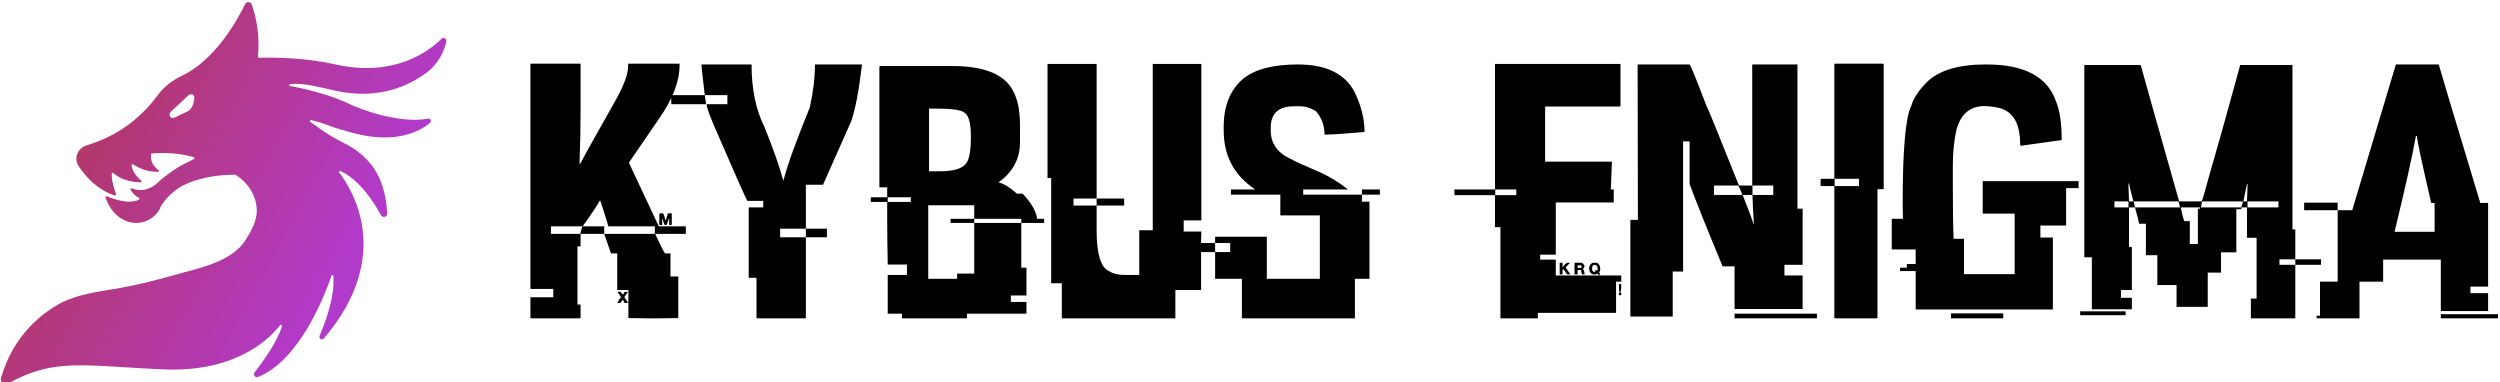 <svg data-v-d3f97b9e="" xmlns="http://www.w3.org/2000/svg" viewBox="0 0 589 90"><!----><!----><!----><g data-v-d3f97b9e="" id="b50109f6-0f9e-4f66-9296-a6226997a81f" fill="#000000" transform="matrix(6.122,0,0,6.122,123.009,3.187)"><path d="M0.32 10.60L0.32 1.93L2.25 1.93L2.25 3.77L2.25 3.77Q2.25 4.70 2.21 5.76L2.21 5.76L2.21 5.78L2.24 5.78L2.24 5.78Q2.47 5.33 3.53 3.46L3.53 3.46L3.53 3.46Q4.08 2.51 4.08 2.02L4.08 2.02L4.08 1.93L6.06 1.93L6.06 1.98L6.06 1.98Q6.06 2.92 5.28 4.03L5.28 4.03L4.11 5.74L5.26 8.19L6.30 8.19L6.30 8.48L5.13 8.48L5.13 8.50L5.13 8.50Q5.41 9.11 5.50 9.23L5.50 9.23L5.71 9.23L5.71 10.12L6.01 10.12L6.01 11.72L6.01 11.72Q5.50 11.73 5.26 11.73L5.26 11.73L4.79 11.73L4.79 11.73Q4.53 11.73 4.09 11.72L4.09 11.72L4.09 10.64L3.66 10.64L3.66 9.23L3.42 9.23L3.16 8.48L5.11 8.48L5.11 8.19L3.32 8.19L3.32 8.19Q3.32 8.16 3.01 7.20L3.01 7.20L2.99 7.20L2.99 7.20Q2.82 7.51 2.33 8.19L2.33 8.19L3.16 8.19L3.16 8.48L2.25 8.48L2.25 8.96L2.13 8.96L2.13 11.20L2.25 11.20L2.25 11.70L2.25 11.70Q2.25 11.73 2.21 11.73L2.21 11.73L0.36 11.73L0.36 11.73Q0.32 11.73 0.32 11.70L0.32 11.70L0.32 10.92L1.20 10.92L1.20 10.60L0.32 10.60ZM5.31 7.69L5.31 7.69L5.41 7.69L5.41 7.69Q5.46 7.69 5.51 7.96L5.51 7.96L5.51 7.96Q5.54 7.96 5.61 7.69L5.61 7.69L5.76 7.69L5.76 8.11L5.76 8.11Q5.76 8.14 5.73 8.14L5.73 8.14L5.66 8.14L5.66 7.88L5.65 7.88L5.65 7.88Q5.65 7.90 5.56 8.14L5.56 8.14L5.51 8.14L5.51 8.14Q5.46 8.14 5.41 7.91L5.41 7.91L5.39 7.91L5.39 8.11L5.39 8.11Q5.39 8.14 5.37 8.14L5.37 8.14L5.31 8.14L5.31 8.14Q5.28 8.14 5.28 8.11L5.28 8.11L5.28 7.72L5.28 7.72Q5.28 7.69 5.31 7.69ZM2.32 8.19L1.11 8.19L1.11 8.48L2.24 8.48L2.24 8.48Q2.24 8.43 2.32 8.19L2.32 8.19ZM3.68 10.73L3.68 10.71L3.78 10.71L3.78 10.71Q3.80 10.71 3.88 10.82L3.88 10.82L3.88 10.82Q3.94 10.71 3.96 10.71L3.96 10.71L4.06 10.71L4.06 10.73L3.93 10.92L3.93 10.92Q3.96 10.93 4.08 11.14L4.08 11.14L3.94 11.14L3.88 11.01L3.88 11.01Q3.78 11.14 3.77 11.14L3.77 11.14L3.66 11.14L3.66 11.14Q3.78 10.93 3.81 10.92L3.81 10.92L3.68 10.73ZM6.90 1.96L6.90 1.96L8.83 1.96L8.83 1.96Q8.83 3.37 9.32 4.35L9.32 4.35L9.32 4.35Q9.84 5.64 10.04 6.39L10.04 6.39L10.04 6.41L10.06 6.41L10.06 6.41Q10.30 5.50 11.07 3.62L11.07 3.62L11.07 3.62Q11.27 2.72 11.27 1.96L11.27 1.96L13.08 1.96L13.08 1.96Q12.91 3.43 12.67 4.13L12.67 4.13L11.58 6.59L10.92 6.59L10.92 8.28L9.93 8.28L9.93 8.61L10.92 8.61L10.92 11.73L9.05 11.73L9.05 11.73Q9.02 11.73 9.02 11.70L9.02 11.70L9.02 10.17L8.72 10.17L8.72 7.46L9.28 7.46L9.28 7.21L8.67 7.21L8.67 7.21Q8.60 7.12 7.54 4.67L7.54 4.67L7.54 4.67Q7.10 3.68 7.10 3.49L7.10 3.49L7.90 3.49L7.90 3.14L7.03 3.14L7.03 3.14Q6.90 2.06 6.90 1.96ZM5.74 3.49L5.74 3.14L7.03 3.14L7.08 3.49L5.74 3.49ZM10.92 8.61L10.92 8.28L11.73 8.28L11.73 8.61L10.92 8.61ZM13.78 2.02L13.78 2.02L16.54 2.02L16.54 2.02Q18.38 2.02 18.88 2.95L18.88 2.95L18.88 2.95Q19.16 3.44 19.16 4.28L19.16 4.28L19.16 4.96L19.16 4.96Q19.16 5.91 18.33 6.50L18.33 6.50L18.33 6.50Q18.61 6.55 19.04 6.93L19.04 6.93L19.26 6.93L19.26 6.93Q19.67 7.36 19.79 7.75L19.79 7.75L19.79 7.75Q19.82 7.88 19.82 7.90L19.82 7.90L20.09 7.90L20.09 8.06L19.21 8.06L19.21 7.90L17.40 7.90L17.40 7.38L15.63 7.38L15.63 10.21L16.74 10.21L16.74 10.01L17.40 10.01L17.40 8.06L19.21 8.06L19.21 9.78L19.41 9.78L19.41 10.85L18.81 10.85L18.81 11.10L19.41 11.10L19.41 11.55L17.12 11.55L17.12 11.73L14.62 11.73L14.62 11.55L14.07 11.55L14.07 10.06L14.81 10.06L14.81 9.66L14.07 9.66L14.07 9.66Q14.05 8.52 14.05 7.96L14.05 7.96L14.05 7.25L13.42 7.25L13.42 7.07L14.05 7.07L14.05 6.69L13.75 6.69L13.75 2.06L13.75 2.06Q13.75 2.02 13.78 2.02ZM15.98 3.66L15.66 3.66L15.66 6.07L16.07 6.07L16.07 6.07Q16.80 6.07 17.04 5.82L17.04 5.82L17.04 5.82Q17.27 5.63 17.27 4.76L17.27 4.76L17.27 4.72L17.27 4.72Q17.27 3.99 17.04 3.83L17.04 3.83L17.04 3.83Q16.88 3.66 15.98 3.66L15.98 3.66ZM14.96 7.07L14.07 7.07L14.07 7.25L14.96 7.25L14.96 7.07ZM16.49 8.06L16.49 7.90L17.40 7.90L17.40 8.06L16.49 8.06ZM20.22 6.33L20.22 1.94L22.11 1.94L22.11 7.12L21.22 7.12L21.22 7.39L22.11 7.39L22.11 8.36L22.11 8.36Q22.11 9.69 22.58 9.91L22.58 9.91L22.58 9.91Q22.82 10.06 23.17 10.06L23.17 10.06L23.75 10.06L23.75 8.34L24.27 8.34L24.27 1.94L26.14 1.94L26.14 7.96L25.46 7.96L25.46 8.39L26.14 8.39L26.14 8.39Q26.13 8.61 26.13 8.72L26.13 8.72L26.13 10.64L25.14 10.64L25.14 11.73L20.77 11.73L20.77 10.38L20.36 10.38L20.36 6.33L20.22 6.33ZM22.11 7.39L22.11 7.12L23.17 7.12L23.17 7.39L22.11 7.39ZM29.85 1.96L29.85 1.96L29.85 1.96Q31.48 1.96 32.03 3.01L32.03 3.01L32.03 3.01Q32.42 3.80 32.42 4.56L32.42 4.56L32.40 4.56L32.40 4.56Q31.29 4.66 30.88 4.66L30.88 4.66L30.88 4.66Q30.88 4.12 30.54 3.75L30.54 3.75L30.54 3.75Q30.23 3.57 29.96 3.57L29.96 3.57L29.69 3.57L29.69 3.57Q28.99 3.57 28.84 4.11L28.84 4.11L28.84 4.11Q28.81 4.27 28.81 4.35L28.81 4.35L28.81 4.50L28.81 4.50Q28.81 5.26 29.61 5.61L29.61 5.61L29.61 5.61Q29.68 5.67 30.73 6.12L30.73 6.12L30.73 6.12Q31.29 6.38 31.77 6.76L31.77 6.76L31.77 6.77L30.06 6.77L30.06 6.97L32.32 6.97L32.32 7.24L32.61 7.24L32.61 10.21L32.05 10.21L32.05 11.73L27.70 11.73L27.70 10.21L26.67 10.21L26.67 9.18L27.25 9.18L27.25 8.83L26.67 8.83L26.67 8.59L28.66 8.59L28.66 10.21L30.70 10.21L30.70 7.77L29.18 7.77L29.18 6.97L27.28 6.97L27.28 6.77L28.20 6.77L28.20 6.76L28.20 6.76Q27.00 5.96 27.00 4.50L27.00 4.50L27.00 4.37L27.00 4.37Q27.00 3.14 27.75 2.51L27.75 2.51L27.75 2.51Q28.43 1.96 29.85 1.96ZM32.32 6.97L32.32 6.77L33.01 6.77L33.01 6.97L32.32 6.97ZM26.02 9.18L26.02 8.83L26.67 8.83L26.67 9.18L26.02 9.18ZM37.44 6.77L37.44 1.94L42.27 1.94L42.27 3.54L42.27 3.54Q42.27 3.58 42.23 3.58L42.23 3.58L39.37 3.58L39.37 5.70L41.94 5.70L41.94 5.71L41.94 5.71Q41.94 5.81 41.90 6.75L41.90 6.75L41.90 6.75Q41.89 6.75 41.89 6.77L41.89 6.77L42.01 6.77L42.01 7.27L39.78 7.27L39.78 9.28L39.18 9.28L39.18 9.47L39.78 9.47L39.78 10.08L42.30 10.08L42.30 10.32L42.10 10.32L42.10 11.52L39.09 11.52L39.09 11.73L37.65 11.73L37.65 8.22L37.44 8.22L37.44 6.99L35.88 6.99L35.88 6.77L37.44 6.77ZM38.26 6.77L37.45 6.77L37.45 6.99L38.26 6.99L38.26 6.77ZM39.93 10.04L39.93 9.59L40.04 9.59L40.04 9.75L40.06 9.75L40.06 9.75Q40.06 9.71 40.21 9.59L40.21 9.59L40.33 9.59L40.16 9.77L40.34 10.04L40.22 10.04L40.22 10.04Q40.09 9.85 40.08 9.85L40.08 9.85L40.08 9.85Q40.04 9.86 40.04 9.88L40.04 9.88L40.04 10.04L39.93 10.04ZM40.50 10.04L40.50 9.59L40.74 9.59L40.74 9.59Q40.84 9.59 40.89 9.72L40.89 9.72L40.89 9.72Q40.89 9.74 40.82 9.84L40.82 9.84L40.82 9.84Q40.87 9.84 40.89 10.04L40.89 10.04L40.80 10.04L40.80 10.04Q40.77 10.04 40.75 9.87L40.75 9.87L40.62 9.87L40.62 10.04L40.50 10.04ZM41.25 9.59L41.25 9.59L41.31 9.59L41.31 9.59Q41.46 9.59 41.49 9.79L41.49 9.79L41.49 9.85L41.49 9.85Q41.49 9.91 41.45 9.97L41.45 9.97L41.45 9.99L41.45 9.99Q41.49 9.99 41.49 10.01L41.49 10.01L41.49 10.01Q41.49 10.04 41.45 10.07L41.45 10.07L41.45 10.07Q41.42 10.07 41.39 10.01L41.39 10.01L41.31 10.04L41.25 10.04L41.25 10.04Q41.08 10.04 41.06 9.79L41.06 9.79L41.06 9.79Q41.11 9.59 41.25 9.59ZM41.18 9.79L41.18 9.79L41.18 9.84L41.18 9.84Q41.18 9.95 41.30 9.95L41.30 9.95L41.31 9.95L41.31 9.93L41.28 9.93L41.28 9.92L41.28 9.92Q41.28 9.89 41.33 9.87L41.33 9.87L41.38 9.90L41.38 9.90Q41.38 9.89 41.39 9.80L41.39 9.80L41.39 9.80Q41.38 9.67 41.26 9.67L41.26 9.67L41.26 9.67Q41.18 9.69 41.18 9.79ZM40.74 9.69L40.62 9.69L40.62 9.79L40.74 9.79L40.74 9.79Q40.77 9.79 40.77 9.75L40.77 9.75L40.77 9.72L40.77 9.72Q40.77 9.69 40.74 9.69L40.74 9.69ZM42.21 10.51L42.21 10.41L42.30 10.41L42.30 10.43L42.30 10.43Q42.30 10.73 42.25 10.73L42.25 10.73L42.25 10.73Q42.21 10.73 42.21 10.51L42.21 10.51ZM42.21 10.84L42.21 10.74L42.30 10.74L42.30 10.84L42.21 10.84ZM42.93 1.96L42.93 1.96L44.93 1.96L44.93 1.96Q44.97 1.96 45.57 3.53L45.57 3.53L45.57 3.53Q45.62 3.59 46.83 6.62L46.83 6.62L47.34 6.62L47.34 1.96L49.08 1.96L49.08 7.51L49.28 7.51L49.28 9.67L48.58 9.67L48.58 10.08L49.28 10.08L49.28 11.37L46.66 11.37L46.66 9.73L46.20 9.73L46.20 9.73Q45.25 7.44 44.93 6.56L44.93 6.56L44.93 4.92L44.68 4.92L44.68 9.93L44.28 9.93L44.28 11.66L42.65 11.66L42.65 7.94L42.94 7.94L42.94 7.92L42.94 7.92Q42.93 3.09 42.93 1.96ZM46.79 6.62L45.87 6.62L45.87 6.98L46.96 6.98L46.96 6.98Q46.83 6.62 46.79 6.62L46.79 6.62ZM48.15 6.62L47.35 6.62L47.35 6.98L46.97 6.98L46.97 6.98Q47.32 7.85 47.39 8.11L47.39 8.11L47.40 8.11L47.40 8.07L47.40 8.07Q47.35 7.18 47.35 6.98L47.35 6.98L48.15 6.98L48.15 6.62ZM46.66 11.73L46.66 11.55L49.83 11.55L49.83 11.73L46.66 11.73ZM50.53 1.93L50.53 1.93L52.38 1.93L52.38 1.93Q52.40 1.94 52.40 1.97L52.40 1.97L52.40 6.73L52.40 6.73Q52.40 6.76 52.38 6.76L52.38 6.76L52.16 6.76L52.16 11.70L52.16 11.70Q52.16 11.73 52.12 11.73L52.12 11.73L50.53 11.73L50.53 11.73Q50.50 11.73 50.50 11.70L50.50 11.70L50.50 6.64L50.00 6.64L50.00 6.64Q49.97 6.64 49.97 6.61L49.97 6.61L49.97 6.40L49.97 6.40Q49.98 6.36 50.00 6.36L50.00 6.36L50.50 6.36L50.50 1.97L50.50 1.97Q50.50 1.93 50.53 1.93ZM51.45 6.36L50.51 6.36L50.51 6.64L51.45 6.64L51.45 6.36ZM56.33 1.96L56.33 1.96L56.36 1.96L56.36 1.96Q58.54 1.96 59.03 3.38L59.03 3.38L59.03 3.38Q59.25 3.91 59.25 4.87L59.25 4.87L57.67 5.09L57.65 5.05L57.65 5.02L57.65 5.02Q57.65 3.86 56.87 3.64L56.87 3.64L56.87 3.64Q56.64 3.58 56.29 3.56L56.29 3.56L56.29 3.56Q55.45 3.56 55.20 4.47L55.20 4.47L55.20 4.47Q55.06 5.07 55.06 5.89L55.06 5.89L55.06 6.66L55.06 6.66Q55.06 7.99 55.09 8.67L55.09 8.67L55.49 8.67L55.49 10.03L57.44 10.03L57.44 7.70L56.21 7.70L56.21 6.45L59.90 6.45L59.90 6.72L59.42 6.72L59.42 8.16L58.43 8.16L58.43 8.62L58.91 8.62L58.91 11.39L53.63 11.39L53.63 9.91L53.03 9.91L53.03 9.78L53.29 9.78L53.29 9.64L53.63 9.64L53.63 9.08L52.71 9.08L52.71 7.90L53.14 7.90L53.14 7.90Q53.13 7.38 53.13 7.31L53.13 7.31L53.13 7.31Q53.13 4.20 53.46 3.56L53.46 3.56L53.46 3.56Q53.57 3.15 54.03 2.67L54.03 2.67L54.03 2.67Q54.72 1.96 56.33 1.96ZM54.99 11.73L54.99 11.54L57.00 11.54L57.00 11.73L54.99 11.73ZM60.12 9.38L60.12 1.98L62.29 1.98L62.29 1.98Q62.65 3.29 63.77 7.23L63.77 7.23L64.63 7.23L64.63 7.23Q64.66 7.23 64.91 6.30L64.91 6.30L64.91 6.30Q65.45 4.44 66.12 1.98L66.12 1.98L68.13 1.98L68.13 8.31L68.24 8.31L68.24 9.46L67.63 9.46L67.63 9.67L68.24 9.67L68.24 11.73L66.53 11.73L66.53 10.97L66.75 10.97L66.75 8.63L66.38 8.63L66.38 7.46L66.17 7.46L66.16 7.53L65.97 7.53L65.97 9.19L65.38 9.19L65.38 9.97L64.87 9.97L64.87 11.29L63.67 11.29L63.67 10.45L62.93 10.45L62.93 9.30L62.49 9.30L62.49 8.09L62.23 8.09L62.23 8.09Q62.22 8.00 62.07 7.46L62.07 7.46L63.80 7.46L63.75 7.23L62.02 7.23L62.07 7.46L61.84 7.46L61.84 8.98L61.95 8.98L61.95 10.64L61.53 10.64L61.53 10.94L61.95 10.94L61.95 11.38L60.41 11.38L60.41 9.38L60.12 9.38ZM61.84 6.54L61.82 6.54L61.82 6.66L61.82 6.66Q61.82 6.81 61.84 7.23L61.84 7.23L62.01 7.23L62.01 7.23Q61.84 6.58 61.84 6.54L61.84 6.54ZM66.40 6.56L66.38 6.56L66.24 7.23L66.38 7.23L66.38 7.23Q66.40 6.82 66.40 6.62L66.40 6.62L66.40 6.56ZM61.82 7.23L61.28 7.23L61.28 7.46L61.82 7.46L61.82 7.23ZM66.22 7.23L64.65 7.23L64.61 7.46L66.16 7.46L66.16 7.46Q66.22 7.29 66.22 7.23L66.22 7.23ZM67.59 7.23L66.40 7.23L66.40 7.46L67.59 7.46L67.59 7.23ZM64.57 7.46L63.83 7.46L63.83 7.46Q63.94 7.99 63.98 7.99L63.98 7.99L64.18 7.99L64.18 8.87L64.49 8.87L64.49 7.51L64.57 7.51L64.57 7.46ZM68.24 9.67L68.24 9.46L69.23 9.46L69.23 9.67L68.24 9.67ZM59.96 11.61L59.96 11.46L61.71 11.46L61.71 11.61L59.96 11.61ZM70.43 7.57L72.11 1.96L73.76 1.96L73.76 1.96Q73.79 2.10 75.36 7.29L75.36 7.29L75.66 7.29L75.66 10.51L74.98 10.51L74.98 10.76L75.66 10.76L75.66 11.45L73.84 11.45L73.84 9.47L71.62 9.47L71.62 10.32L70.71 10.32L70.71 11.73L69.06 11.73L69.06 11.63L69.19 11.63L69.19 10.32L69.87 10.32L69.87 7.57L70.43 7.57ZM72.92 4.71L72.88 4.71L72.88 4.72L72.88 4.72Q72.67 5.89 72.06 8.40L72.06 8.40L73.60 8.40L73.60 7.29L73.47 7.29L73.47 7.29Q72.92 4.92 72.92 4.71L72.92 4.71ZM68.58 7.57L68.58 7.28L69.87 7.28L69.87 7.57L68.58 7.57ZM73.84 11.73L73.84 11.57L76.04 11.57L76.04 11.73L73.84 11.73Z"></path></g><linearGradient data-v-d3f97b9e="" gradientTransform="rotate(25)" id="c1f0840f-8d6d-4623-882c-56de910338e9" x1="0%" y1="0%" x2="100%" y2="0%"><stop data-v-d3f97b9e="" offset="0%" style="stop-color: rgb(180, 55, 61); stop-opacity: 1;"></stop><stop data-v-d3f97b9e="" offset="100%" style="stop-color: rgb(178, 58, 203); stop-opacity: 1;"></stop></linearGradient><g data-v-d3f97b9e="" id="66718841-ffc9-4df5-99a5-1f94516a0a85" transform="matrix(1.111,0,0,1.111,-2.781,-10.053)" stroke="none" fill="url(#c1f0840f-8d6d-4623-882c-56de910338e9)"><switch><g><path d="M96.1 17.3c-3.1 3.1-10.6 8.1-22.5 5.4-6.4-1.4-12.4-1.5-16.2-1.4-.1 0-.2-.1-.2-.2.3-3.2.1-7.1-1.3-11.1-.2-.6-1.1-.7-1.4-.1-1.7 3.5-6.4 11.9-13.4 15.2-2.1 1-3.9 2.4-5.2 4.2-1.4 1.9-3.3 4-5.9 6-3.3 2.5-6.6 3.8-9.2 4.6-1.9.6-2.7 2.8-1.6 4.4 1.5 2.3 4 5 7.6 6.2.2.1.3-.1.3-.3-.3-.9-1-2.9-.9-4.3 0-.2.2-.3.4-.1.7.6 2.5 1.9 5.7 1.9.2 0 .3-.3.1-.4-.7-.6-1.8-1.7-2-3.2 0-.2.2-.3.3-.2.8.5 2.6 1.6 5.3 1.6.2 0 .3-.3.1-.4-.7-.5-1.7-1.4-1.6-3.3 0-.1.1-.2.2-.2.9-.1 5-.4 8.9.8.2.1.2.3 0 .4-.8.4-1.7.8-2.6 1.3-2.3 1.3-4 2.7-5.4 4-.4.3-1.1.8-2.1 1.1-1.2.3-2.3.1-3-.2-.2-.1-.4.1-.3.3.3.5.9 1.3 1.6 1.6 1.1.5-1.3 1.2-3.2.8-1.4-.2-2.8-.8-3.4-1-.2-.1-.4.1-.3.3.4 1.1 1.5 3.9 4.6 5 .3.1.5.2.8.2 2.4.5 5-.7 6.1-2.9 0-.1.1-.2.1-.3 0 0 1-1.9 3.2-3.6 2.3-1.8 6.9-3.3 12.6-3.3h.1c2.9 1.7 4.9 5.1 4.5 8.5-.3 2-1.3 3.7-2.3 5.3-3 4.8-10.1 6-15.2 7.5-4.3 1.2-8.7 2.3-13.1 3-3.6.6-7.1 1.1-10.5 2.7-4.5 2.3-8.2 5.9-10.7 10.3-1 1.8-1.8 3.8-2.4 5.8-.2.9.7 1.6 1.5 1.2 9.9-5.6 16.2-3.7 33.5-3C53 87.9 60 80.5 61.9 78c.1-.2.5 0 .4.2-.9 3.2-4 7.5-5.8 9.8-.4.5.1 1.2.7 1 9-3.6 14.3-17.7 15.6-21.5.1-.2.4-.2.4.1.3 4.3-1.5 9.3-2.9 12.6-.3.6.5 1.1.9.6 15.1-17.7 5.7-32 3.2-35.2-.1-.2.1-.4.3-.3 3.9 1.8 7 6.4 8.6 9.4.4.6 1.3.4 1.3-.4-.1-2.5-.6-5.1-1.6-7.4-.8-1.7-1.8-3.2-3.2-4.5-1.4-1.4-3.1-2.4-4.9-3.3-1.2-.6-2.4-1.3-3.6-2.1-.6-.4-1.2-.8-1.7-1.2-.4-.3-.9-.6-1.3-.9-.2-.2 0-.4.2-.4.4.1.8.2 1.1.3.6.2 1.1.3 1.6.5 1.1.4 2.1.8 3.2 1.1 1.2.4 2.4.7 3.6 1 8.5 2.1 13.4-.4 15.7-2.3.4-.4.1-1-.5-.9-4.2.9-11.3-.7-16.4-3-4.4-2.2-10.4-3.5-12.8-3.9-.2 0-.2-.4 0-.4 3-.4 7.2.9 9.7 1.4 6.1 1.3 12.6.8 18.8-3.5 2.9-2 4.2-4.8 4.6-6.8.3-.7-.5-1.2-1-.7zM43.7 30l-.2 1c-.2.7-.6 1.4-1.3 1.7L39.5 34c-.8.4-1.4-.6-.8-1.2l3.7-3.5c.6-.6 1.5-.1 1.3.7z"></path></g></switch></g><!----></svg>